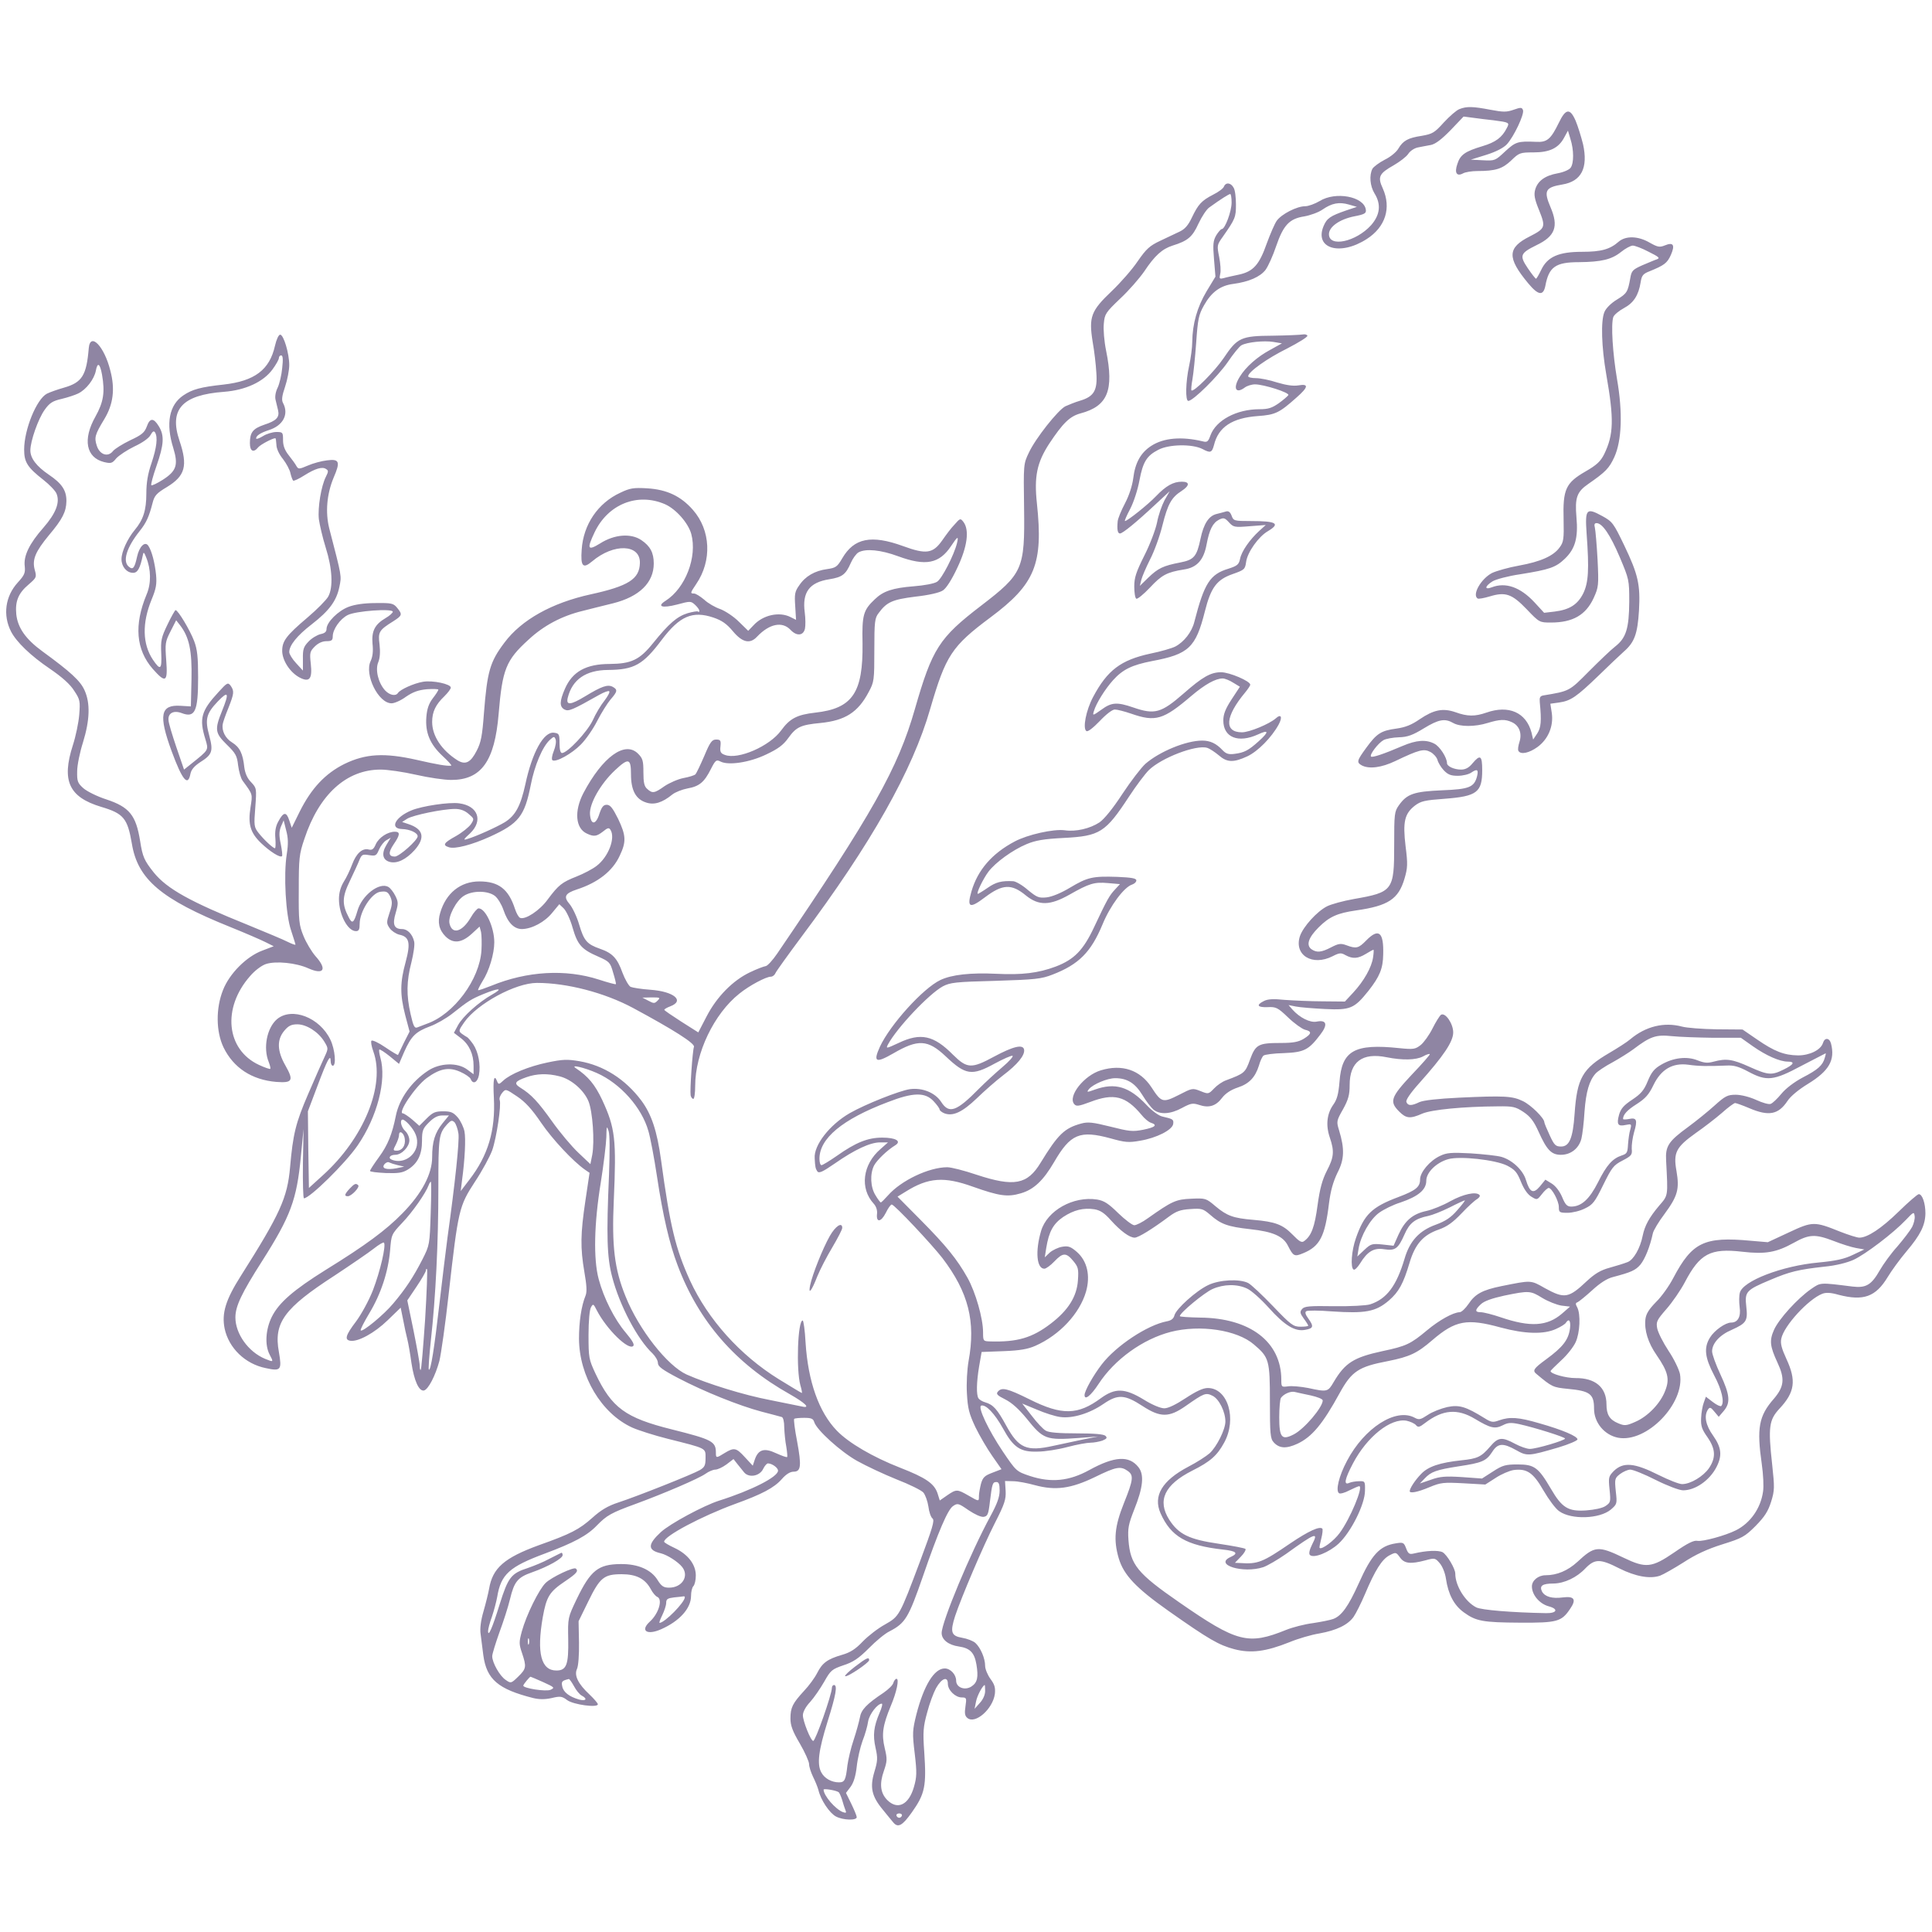 <?xml version="1.0" encoding="UTF-8" standalone="no"?>
<!DOCTYPE svg PUBLIC "-//W3C//DTD SVG 1.1//EN" "http://www.w3.org/Graphics/SVG/1.1/DTD/svg11.dtd">
<svg width="100%" height="100%" viewBox="0 0 1000 1000" version="1.1" xmlns="http://www.w3.org/2000/svg" xmlns:xlink="http://www.w3.org/1999/xlink" xml:space="preserve" xmlns:serif="http://www.serif.com/" style="fill-rule:evenodd;clip-rule:evenodd;stroke-linejoin:round;stroke-miterlimit:2;">
    <g transform="matrix(0.1,0,0,-0.1,0,1000)">
        <g transform="matrix(1.072,0,0,1.072,-368.133,-361.753)">
            <path d="M7390,9139C7376,9134 7343,9105 7315,9075C7270,9025 7260,9019 7208,9010C7142,9000 7118,8987 7095,8948C7086,8932 7057,8908 7030,8895C7003,8881 6976,8861 6970,8851C6954,8820 6958,8768 6980,8732C7013,8679 7007,8628 6963,8578C6890,8498 6760,8470 6760,8535C6760,8571 6812,8607 6881,8621C6933,8631 6941,8636 6938,8654C6929,8717 6792,8743 6715,8695C6693,8682 6661,8670 6645,8670C6605,8670 6531,8632 6508,8600C6498,8586 6477,8537 6460,8491C6424,8388 6395,8355 6326,8340C6298,8334 6265,8327 6252,8323C6231,8318 6230,8320 6235,8343C6239,8357 6236,8394 6230,8425C6219,8480 6219,8483 6247,8522C6308,8609 6311,8617 6311,8678C6311,8711 6307,8748 6300,8759C6287,8784 6262,8787 6253,8765C6250,8756 6227,8739 6201,8726C6145,8697 6129,8680 6098,8615C6081,8579 6065,8560 6040,8548C6021,8539 5978,8519 5945,8503C5894,8479 5878,8464 5837,8405C5811,8366 5754,8301 5711,8260C5611,8165 5600,8136 5619,8016C5627,7972 5635,7904 5637,7865C5643,7780 5625,7751 5558,7731C5534,7724 5503,7711 5487,7704C5451,7685 5343,7549 5311,7480C5285,7426 5285,7423 5288,7213C5292,6917 5282,6896 5080,6741C4878,6586 4845,6535 4761,6243C4679,5956 4556,5737 4097,5063C4074,5029 4048,5001 4040,5001C4032,5000 3997,4987 3964,4971C3882,4932 3804,4853 3755,4758L3715,4681L3633,4733C3588,4762 3551,4787 3551,4790C3550,4793 3564,4801 3580,4807C3651,4834 3597,4879 3483,4887C3440,4890 3397,4897 3388,4901C3379,4906 3361,4937 3349,4969C3324,5039 3301,5064 3240,5085C3177,5107 3163,5124 3140,5201C3129,5239 3108,5283 3094,5300C3063,5336 3071,5352 3128,5371C3230,5404 3302,5460 3336,5535C3368,5602 3366,5632 3328,5712C3302,5764 3290,5780 3273,5780C3257,5780 3249,5770 3238,5738C3221,5682 3196,5680 3192,5735C3189,5786 3243,5881 3312,5946C3378,6008 3390,6005 3390,5928C3390,5850 3413,5807 3463,5791C3502,5778 3541,5790 3590,5830C3604,5841 3637,5854 3663,5859C3720,5869 3744,5889 3776,5953C3798,5996 3802,5999 3822,5989C3860,5969 3962,5984 4043,6023C4100,6050 4125,6068 4150,6103C4188,6156 4210,6166 4305,6175C4424,6187 4486,6226 4538,6325C4564,6373 4565,6382 4565,6527C4565,6664 4567,6682 4586,6706C4625,6759 4652,6771 4763,6785C4827,6792 4880,6804 4896,6815C4912,6825 4939,6867 4966,6925C5014,7026 5025,7107 4995,7146C4981,7164 4979,7164 4953,7134C4937,7118 4911,7083 4893,7057C4848,6993 4816,6988 4704,7029C4550,7085 4467,7068 4410,6970C4386,6929 4379,6924 4337,6918C4277,6910 4231,6883 4202,6839C4181,6810 4179,6796 4183,6739L4187,6673L4161,6686C4107,6714 4027,6697 3981,6646L3956,6620L3911,6664C3886,6689 3845,6716 3821,6725C3797,6733 3762,6753 3744,6770C3725,6786 3703,6800 3695,6800C3675,6800 3676,6803 3705,6846C3782,6959 3775,7106 3689,7204C3630,7271 3563,7302 3469,7308C3402,7312 3385,7309 3339,7287C3230,7237 3160,7133 3152,7012C3146,6931 3158,6918 3202,6955C3307,7044 3436,7039 3433,6947C3431,6870 3378,6836 3195,6796C3008,6755 2861,6673 2779,6563C2709,6470 2696,6425 2680,6222C2672,6114 2666,6081 2645,6041C2616,5984 2591,5971 2552,5995C2475,6044 2430,6113 2430,6180C2430,6229 2447,6264 2489,6304C2506,6321 2520,6339 2520,6346C2520,6363 2433,6382 2386,6374C2343,6367 2276,6337 2265,6320C2254,6303 2225,6309 2203,6332C2170,6368 2154,6432 2170,6469C2178,6489 2180,6518 2176,6554C2168,6614 2173,6623 2242,6666C2286,6694 2287,6699 2261,6731C2243,6753 2234,6755 2157,6754C2102,6754 2056,6747 2027,6736C1976,6717 1920,6661 1920,6629C1920,6615 1911,6608 1891,6604C1875,6600 1849,6585 1833,6568C1809,6543 1805,6531 1806,6483L1806,6428L1773,6464C1755,6483 1740,6508 1740,6517C1740,6550 1778,6597 1848,6651C1933,6717 1968,6764 1982,6832C1993,6887 1995,6876 1933,7115C1914,7192 1921,7279 1954,7359C1988,7437 1982,7451 1922,7443C1896,7440 1855,7429 1830,7418C1788,7400 1784,7400 1775,7415C1770,7425 1753,7448 1738,7467C1718,7492 1710,7514 1710,7541C1710,7578 1709,7580 1678,7580C1660,7580 1630,7571 1613,7560C1595,7549 1580,7544 1580,7549C1580,7562 1601,7576 1641,7589C1711,7611 1739,7666 1710,7720C1702,7734 1705,7755 1720,7799C1731,7832 1740,7879 1740,7903C1740,7959 1713,8050 1696,8050C1689,8050 1678,8027 1671,7996C1645,7880 1573,7826 1423,7809C1312,7797 1272,7786 1229,7757C1160,7711 1143,7621 1180,7503C1205,7421 1196,7392 1129,7349C1102,7332 1077,7320 1074,7323C1071,7326 1082,7368 1099,7416C1135,7519 1138,7563 1110,7608C1085,7649 1067,7649 1052,7606C1041,7577 1028,7566 972,7540C935,7522 898,7499 889,7488C865,7457 825,7470 811,7513C798,7553 801,7566 847,7642C890,7713 900,7787 876,7877C847,7994 779,8064 772,7985C761,7853 740,7819 652,7794C620,7785 584,7772 570,7765C520,7739 460,7592 460,7495C460,7434 476,7409 554,7348C582,7326 610,7297 616,7283C634,7241 614,7188 553,7118C485,7041 456,6981 463,6931C466,6900 462,6889 429,6853C369,6787 356,6696 397,6616C423,6566 491,6500 584,6437C644,6396 683,6361 702,6330C730,6288 731,6280 726,6215C723,6177 709,6110 695,6067C640,5896 676,5817 832,5770C940,5738 959,5715 980,5593C1008,5420 1122,5324 1455,5190C1527,5161 1603,5128 1625,5117L1665,5097L1610,5076C1534,5048 1451,4965 1420,4885C1385,4797 1386,4685 1423,4608C1471,4510 1559,4452 1677,4442C1756,4436 1763,4448 1721,4522C1681,4592 1680,4646 1716,4689C1736,4713 1750,4720 1779,4720C1823,4720 1880,4684 1909,4637C1929,4604 1929,4603 1911,4564C1901,4543 1865,4462 1832,4385C1771,4244 1758,4190 1744,4030C1731,3882 1696,3805 1506,3505C1433,3390 1413,3325 1428,3251C1448,3157 1527,3080 1627,3060C1700,3044 1705,3051 1690,3138C1664,3279 1715,3349 1959,3507C2039,3560 2124,3618 2148,3637C2172,3656 2194,3669 2197,3666C2209,3655 2179,3527 2144,3436C2124,3385 2088,3320 2063,3286C2012,3219 2005,3196 2036,3192C2073,3187 2151,3229 2215,3291L2278,3352L2290,3293C2296,3261 2305,3219 2310,3200C2315,3181 2324,3129 2330,3085C2343,2999 2366,2948 2390,2952C2411,2956 2446,3024 2465,3095C2473,3128 2494,3274 2510,3420C2556,3827 2560,3842 2636,3959C2672,4013 2709,4082 2720,4112C2741,4172 2765,4332 2756,4355C2753,4363 2759,4378 2768,4389C2785,4409 2785,4409 2840,4372C2880,4345 2912,4310 2956,4245C3012,4163 3111,4058 3168,4018L3190,4003L3170,3869C3146,3708 3145,3641 3165,3524C3176,3461 3178,3429 3171,3411C3150,3360 3139,3283 3139,3202C3140,3021 3247,2841 3396,2773C3425,2760 3503,2735 3567,2719C3758,2671 3750,2675 3750,2626C3750,2591 3746,2582 3723,2568C3689,2548 3420,2441 3328,2411C3279,2395 3245,2375 3203,2337C3140,2281 3100,2260 2945,2205C2778,2144 2722,2095 2705,1995C2701,1973 2689,1924 2678,1886C2665,1842 2660,1802 2664,1776C2667,1753 2673,1707 2677,1674C2693,1557 2748,1510 2918,1467C2948,1460 2974,1460 3007,1467C3048,1477 3057,1476 3082,1457C3112,1435 3230,1419 3230,1437C3230,1442 3212,1463 3190,1484C3135,1535 3115,1576 3129,1607C3136,1621 3140,1676 3139,1735L3137,1838L3184,1934C3240,2049 3260,2065 3345,2065C3416,2065 3458,2043 3485,1994C3494,1976 3509,1959 3516,1956C3545,1945 3524,1875 3481,1836C3433,1792 3467,1769 3535,1799C3624,1838 3680,1900 3680,1960C3680,1980 3685,2001 3691,2007C3698,2014 3703,2037 3703,2059C3703,2113 3664,2162 3600,2192C3572,2205 3550,2218 3550,2222C3550,2249 3731,2345 3892,2404C4022,2451 4081,2482 4118,2524C4138,2547 4158,2560 4175,2560C4211,2560 4214,2588 4192,2707C4181,2763 4175,2812 4178,2815C4181,2818 4203,2820 4226,2820C4261,2820 4270,2816 4275,2799C4287,2761 4403,2656 4482,2612C4525,2588 4610,2548 4672,2523C4734,2499 4793,2470 4802,2459C4811,2448 4822,2418 4826,2392C4829,2366 4838,2340 4846,2334C4857,2325 4846,2289 4786,2128C4686,1862 4686,1862 4616,1822C4583,1804 4535,1767 4509,1740C4475,1704 4449,1687 4410,1676C4338,1655 4314,1637 4289,1588C4278,1566 4249,1526 4225,1501C4170,1441 4160,1421 4160,1368C4160,1335 4170,1307 4205,1248C4230,1205 4250,1160 4250,1148C4250,1135 4259,1108 4269,1087C4279,1067 4291,1038 4295,1023C4306,975 4349,911 4380,895C4414,877 4480,875 4480,892C4480,898 4468,927 4454,956L4428,1009L4450,1038C4465,1058 4475,1091 4480,1136C4484,1174 4497,1230 4508,1260C4520,1290 4532,1332 4535,1354C4541,1389 4580,1440 4601,1440C4606,1440 4601,1420 4590,1395C4562,1329 4557,1288 4571,1226C4582,1177 4581,1163 4565,1110C4543,1036 4552,993 4606,928C4625,904 4648,877 4656,867C4679,839 4700,850 4746,915C4810,1005 4817,1043 4806,1206C4799,1304 4801,1328 4820,1397C4831,1440 4851,1493 4863,1515C4890,1563 4920,1574 4920,1536C4920,1505 4956,1470 4987,1470C5010,1470 5011,1467 5005,1427C5000,1394 5002,1381 5014,1371C5052,1339 5137,1414 5147,1487C5150,1517 5146,1532 5126,1559C5112,1578 5100,1607 5100,1622C5100,1659 5078,1710 5053,1733C5042,1743 5013,1754 4989,1758C4936,1767 4930,1785 4955,1863C4985,1953 5090,2200 5147,2312C5194,2404 5201,2426 5199,2467L5196,2515L5235,2514C5257,2514 5304,2505 5340,2495C5440,2468 5514,2478 5630,2534C5732,2584 5754,2588 5788,2564C5818,2543 5816,2522 5770,2408C5725,2295 5719,2231 5745,2142C5769,2061 5829,1998 5985,1888C6181,1750 6228,1723 6303,1703C6383,1682 6455,1691 6570,1737C6611,1754 6676,1773 6714,1779C6797,1794 6851,1820 6879,1859C6890,1875 6915,1924 6934,1969C6983,2085 7016,2137 7052,2156C7083,2172 7084,2172 7103,2146C7124,2116 7154,2113 7226,2132C7270,2144 7273,2144 7295,2118C7308,2103 7321,2071 7325,2043C7336,1968 7364,1915 7411,1881C7470,1838 7503,1832 7683,1831C7862,1830 7883,1836 7924,1897C7956,1943 7945,1960 7890,1953C7838,1946 7803,1956 7789,1981C7775,2009 7790,2020 7845,2020C7897,2021 7957,2049 7999,2094C8044,2140 8070,2140 8162,2093C8240,2054 8310,2041 8359,2058C8375,2064 8426,2093 8472,2122C8530,2160 8586,2186 8659,2209C8755,2239 8768,2246 8820,2298C8864,2343 8880,2368 8895,2415C8912,2470 8912,2483 8900,2595C8880,2775 8885,2810 8935,2864C9010,2944 9017,3000 8969,3104C8946,3154 8939,3179 8944,3202C8956,3264 9075,3393 9142,3419C9160,3426 9183,3425 9221,3414C9341,3383 9400,3404 9458,3500C9476,3530 9516,3585 9548,3623C9616,3703 9639,3750 9640,3807C9640,3856 9625,3900 9608,3900C9602,3900 9558,3862 9511,3816C9427,3734 9360,3690 9321,3690C9310,3690 9269,3703 9228,3719C9104,3769 9095,3769 8980,3715L8879,3668L8797,3675C8572,3696 8514,3668 8423,3496C8403,3457 8365,3404 8339,3379C8305,3344 8291,3322 8288,3296C8282,3243 8301,3182 8342,3123C8397,3043 8406,3008 8384,2952C8361,2890 8300,2827 8240,2801C8195,2781 8187,2781 8156,2794C8115,2811 8100,2836 8100,2885C8100,2967 8046,3013 7950,3012C7905,3012 7830,3032 7830,3046C7830,3048 7853,3071 7881,3097C7910,3123 7941,3163 7951,3185C7972,3230 7976,3320 7959,3353C7950,3369 7950,3375 7960,3378C7967,3381 7999,3407 8031,3436C8069,3471 8103,3493 8132,3500C8219,3523 8240,3532 8264,3560C8286,3587 8310,3646 8324,3711C8327,3725 8352,3767 8380,3804C8444,3891 8453,3924 8438,4012C8422,4101 8436,4127 8531,4195C8570,4222 8627,4266 8657,4292C8687,4319 8716,4340 8721,4340C8726,4340 8757,4329 8790,4315C8884,4275 8930,4284 8974,4350C8989,4373 9028,4405 9072,4432C9175,4495 9205,4547 9184,4628C9176,4656 9153,4657 9145,4629C9134,4596 9081,4570 9025,4570C8958,4571 8911,4589 8827,4647L8757,4695L8631,4696C8562,4697 8487,4703 8465,4709C8379,4732 8290,4711 8215,4648C8199,4634 8153,4605 8114,4582C7984,4506 7958,4461 7946,4287C7938,4171 7921,4130 7881,4130C7855,4130 7848,4136 7826,4184C7812,4214 7800,4243 7800,4247C7800,4267 7736,4330 7697,4349C7646,4374 7607,4376 7390,4366C7286,4361 7214,4353 7196,4344C7159,4326 7141,4326 7134,4345C7130,4354 7153,4388 7197,4437C7313,4567 7360,4636 7360,4681C7360,4723 7322,4779 7301,4766C7295,4762 7276,4732 7260,4700C7244,4668 7218,4632 7203,4620C7177,4600 7169,4598 7100,4605C6883,4628 6822,4593 6811,4443C6806,4383 6799,4357 6781,4332C6750,4288 6744,4233 6764,4174C6787,4107 6784,4078 6750,4013C6728,3970 6716,3927 6705,3846C6691,3741 6675,3699 6641,3674C6629,3664 6618,3670 6584,3705C6537,3753 6501,3767 6395,3776C6299,3784 6268,3795 6213,3841C6166,3881 6164,3881 6095,3878C6021,3875 6002,3866 5886,3784C5860,3765 5830,3750 5820,3750C5811,3750 5776,3776 5743,3808C5695,3855 5675,3868 5641,3874C5526,3892 5399,3821 5370,3722C5341,3623 5349,3540 5386,3540C5394,3540 5416,3556 5434,3575C5475,3618 5491,3619 5525,3578C5549,3549 5552,3540 5548,3484C5543,3406 5501,3339 5417,3275C5327,3206 5255,3185 5123,3189C5091,3190 5090,3191 5090,3233C5090,3300 5054,3426 5015,3496C4965,3585 4913,3650 4787,3777L4677,3888L4716,3912C4826,3981 4902,3986 5041,3936C5168,3891 5208,3885 5272,3904C5335,3922 5381,3966 5433,4055C5512,4191 5557,4210 5707,4169C5775,4150 5793,4148 5848,4158C5927,4171 6004,4210 6008,4239C6011,4261 6007,4263 5955,4275C5938,4279 5906,4302 5880,4330C5796,4419 5728,4440 5630,4405C5591,4391 5589,4391 5601,4407C5621,4431 5690,4460 5728,4460C5786,4460 5824,4436 5859,4379C5877,4349 5902,4317 5913,4308C5944,4283 5995,4286 6050,4316C6093,4339 6102,4341 6133,4331C6180,4315 6214,4325 6244,4365C6261,4387 6287,4404 6320,4415C6375,4433 6404,4464 6422,4521C6428,4543 6438,4564 6444,4569C6450,4574 6494,4580 6542,4581C6640,4585 6662,4596 6718,4670C6756,4719 6749,4743 6700,4733C6669,4727 6619,4752 6584,4791L6565,4813L6600,4806C6619,4802 6682,4797 6740,4794C6864,4788 6882,4796 6951,4882C7005,4951 7021,4989 7022,5058C7025,5166 7000,5186 6940,5125C6903,5087 6892,5084 6844,5102C6817,5112 6806,5110 6771,5092C6723,5067 6701,5065 6675,5083C6649,5103 6661,5139 6710,5188C6762,5240 6801,5257 6891,5270C7047,5292 7096,5325 7125,5424C7140,5475 7141,5494 7130,5580C7116,5698 7125,5737 7175,5776C7204,5798 7223,5802 7318,5809C7475,5821 7500,5840 7500,5947C7500,6018 7491,6025 7453,5980C7436,5959 7419,5950 7398,5950C7364,5950 7330,5966 7330,5981C7330,6008 7295,6062 7269,6075C7229,6096 7183,6093 7115,6064C7024,6025 6970,6007 6963,6013C6955,6022 6998,6078 7023,6092C7035,6099 7069,6105 7098,6106C7139,6107 7164,6116 7218,6149C7290,6193 7320,6198 7360,6175C7393,6156 7465,6156 7526,6175C7585,6193 7611,6194 7643,6179C7679,6163 7693,6125 7680,6084C7674,6065 7671,6046 7675,6040C7686,6021 7727,6030 7767,6059C7819,6097 7845,6160 7836,6223L7829,6268L7872,6274C7928,6282 7956,6302 8060,6402C8107,6448 8162,6500 8183,6519C8235,6564 8250,6604 8257,6718C8264,6843 8253,6892 8186,7032C8134,7140 8129,7147 8080,7174C8003,7216 7996,7209 8004,7091C8017,6915 8013,6853 7988,6801C7961,6747 7922,6722 7850,6713L7799,6707L7752,6758C7684,6831 7613,6856 7546,6830C7509,6816 7513,6836 7550,6859C7567,6869 7627,6885 7683,6893C7826,6916 7855,6926 7899,6968C7949,7016 7964,7069 7955,7169C7947,7263 7957,7291 8012,7329C8097,7388 8113,7405 8138,7459C8174,7538 8179,7674 8151,7835C8130,7959 8121,8100 8133,8135C8137,8146 8160,8165 8184,8178C8231,8203 8255,8240 8265,8303C8270,8336 8277,8344 8308,8356C8379,8385 8393,8395 8411,8435C8432,8483 8423,8498 8382,8481C8357,8471 8348,8472 8309,8494C8253,8527 8193,8528 8159,8499C8117,8462 8075,8450 7982,8450C7869,8450 7815,8426 7785,8363C7774,8340 7763,8321 7760,8320C7757,8320 7739,8343 7720,8371C7679,8432 7683,8443 7762,8482C7852,8525 7870,8572 7830,8665C7796,8745 7804,8761 7887,8775C7979,8790 8012,8855 7987,8969C7978,9005 7962,9057 7951,9083C7924,9145 7903,9142 7870,9073C7831,8993 7813,8978 7760,8981C7671,8985 7661,8981 7610,8934C7563,8890 7561,8889 7503,8892L7445,8895L7519,8918C7567,8933 7603,8952 7619,8969C7653,9006 7704,9114 7697,9134C7692,9148 7686,9148 7652,9136C7618,9124 7602,9124 7539,9136C7455,9152 7425,9153 7390,9139ZM7555,9085C7631,9075 7633,9074 7619,9048C7596,9002 7565,8979 7501,8960C7418,8935 7394,8919 7380,8874C7365,8831 7377,8812 7408,8829C7419,8835 7450,8840 7477,8840C7565,8840 7598,8851 7640,8891C7678,8928 7683,8930 7748,8930C7826,8930 7869,8951 7896,9002L7914,9035L7926,8995C7943,8942 7943,8878 7927,8856C7920,8846 7892,8834 7864,8829C7803,8818 7768,8792 7756,8751C7749,8726 7752,8706 7775,8650C7807,8570 7805,8563 7731,8525C7621,8470 7619,8422 7722,8298C7771,8239 7795,8236 7805,8286C7822,8377 7854,8400 7967,8400C8076,8401 8125,8413 8170,8449C8191,8466 8217,8480 8227,8480C8237,8480 8272,8467 8304,8450C8352,8426 8360,8420 8344,8414C8334,8411 8302,8397 8273,8385C8226,8364 8221,8358 8215,8323C8203,8256 8199,8249 8150,8219C8122,8202 8097,8177 8090,8159C8072,8116 8076,7990 8099,7858C8137,7641 8135,7568 8089,7473C8072,7439 8054,7421 7998,7389C7903,7334 7889,7303 7893,7157C7895,7064 7893,7048 7874,7023C7845,6982 7783,6954 7678,6935C7627,6926 7568,6909 7547,6899C7494,6871 7450,6794 7478,6776C7483,6773 7509,6778 7536,6786C7612,6809 7643,6799 7715,6724C7776,6660 7777,6660 7832,6660C7937,6660 8000,6696 8038,6778C8062,6831 8063,6839 8057,6964C8053,7036 8047,7105 8044,7118C8040,7133 8042,7140 8052,7140C8080,7140 8118,7084 8164,6976C8209,6869 8210,6866 8210,6761C8209,6632 8195,6586 8143,6545C8122,6529 8065,6474 8015,6424C7920,6328 7922,6329 7795,6308C7779,6305 7776,6298 7778,6275C7787,6184 7784,6153 7766,6125L7746,6095L7738,6129C7712,6226 7628,6263 7520,6225C7465,6206 7429,6206 7371,6227C7310,6248 7266,6239 7198,6193C7159,6166 7129,6154 7086,6148C7012,6138 6991,6125 6940,6055C6895,5993 6892,5985 6919,5970C6954,5952 7013,5959 7080,5991C7195,6046 7218,6052 7250,6035C7265,6027 7280,6010 7284,5997C7287,5984 7301,5961 7314,5947C7334,5926 7348,5920 7382,5920C7406,5920 7436,5927 7448,5936C7476,5955 7483,5950 7475,5917C7461,5865 7438,5855 7306,5850C7171,5844 7137,5833 7098,5778C7076,5747 7075,5737 7075,5585C7075,5366 7069,5358 6880,5325C6829,5316 6771,5300 6751,5290C6702,5265 6636,5192 6620,5146C6590,5054 6680,4999 6778,5049C6811,5066 6819,5066 6840,5054C6875,5035 6900,5037 6938,5060C6956,5071 6972,5080 6975,5080C6977,5080 6976,5063 6973,5043C6966,4995 6929,4929 6877,4873L6837,4830L6731,4831C6673,4831 6590,4835 6547,4838C6491,4844 6463,4842 6445,4832C6407,4813 6415,4801 6464,4803C6504,4805 6513,4801 6563,4753C6593,4724 6630,4698 6644,4694C6679,4686 6677,4674 6638,4650C6613,4635 6587,4630 6528,4630C6419,4630 6406,4623 6379,4550C6356,4486 6352,4483 6264,4450C6246,4444 6220,4426 6205,4410C6179,4383 6178,4382 6139,4398C6101,4413 6099,4412 6035,4379C5958,4340 5951,4342 5903,4416C5848,4500 5761,4529 5659,4498C5578,4474 5498,4373 5530,4335C5540,4323 5551,4324 5607,4345C5722,4389 5779,4374 5855,4283C5869,4265 5890,4248 5900,4245C5934,4234 5922,4223 5863,4211C5812,4201 5796,4203 5705,4226C5620,4247 5597,4250 5564,4241C5483,4219 5452,4189 5368,4052C5304,3946 5240,3934 5058,3994C4999,4014 4936,4030 4917,4030C4829,4030 4694,3966 4631,3894C4614,3875 4599,3860 4596,3860C4594,3860 4582,3875 4571,3894C4546,3933 4543,3998 4564,4039C4579,4066 4628,4113 4666,4136C4698,4156 4668,4173 4603,4173C4534,4173 4476,4150 4384,4085C4348,4060 4315,4040 4310,4040C4304,4040 4300,4054 4300,4071C4300,4169 4410,4261 4629,4344C4752,4392 4810,4393 4851,4349C4867,4332 4880,4314 4880,4309C4880,4304 4891,4295 4904,4290C4945,4275 4990,4296 5060,4363C5096,4398 5153,4448 5187,4474C5256,4526 5293,4571 5288,4598C5283,4625 5236,4614 5143,4564C5034,4505 5013,4506 4945,4573C4852,4667 4789,4681 4682,4630C4622,4602 4620,4602 4631,4623C4674,4703 4828,4866 4895,4903C4931,4922 4956,4925 5150,4930C5342,4936 5371,4939 5425,4960C5552,5009 5611,5068 5667,5203C5704,5293 5771,5383 5810,5395C5821,5399 5830,5407 5830,5415C5830,5425 5807,5429 5738,5432C5618,5436 5594,5430 5510,5380C5467,5354 5423,5336 5397,5333C5359,5329 5350,5333 5306,5369C5280,5392 5248,5410 5236,5411C5180,5414 5152,5407 5112,5379C5089,5363 5067,5350 5065,5350C5055,5350 5091,5424 5116,5457C5150,5502 5233,5562 5300,5590C5343,5608 5382,5615 5480,5620C5654,5629 5681,5646 5795,5820C5829,5872 5872,5929 5890,5947C5951,6007 6119,6071 6172,6055C6185,6051 6210,6034 6228,6019C6268,5984 6299,5983 6366,6014C6417,6038 6483,6105 6517,6167C6537,6204 6529,6221 6503,6197C6472,6170 6376,6130 6340,6130C6252,6130 6259,6207 6356,6323C6369,6339 6380,6355 6380,6360C6380,6377 6280,6420 6239,6420C6189,6420 6149,6397 6059,6318C5950,6223 5919,6214 5815,6250C5736,6277 5710,6275 5661,6239C5620,6210 5618,6209 5625,6232C5636,6270 5680,6340 5718,6382C5765,6434 5809,6455 5906,6474C6083,6507 6117,6539 6161,6714C6190,6829 6218,6867 6295,6894C6352,6914 6355,6917 6360,6952C6366,6999 6420,7075 6465,7101C6527,7138 6507,7150 6384,7150C6302,7150 6299,7151 6290,7176C6283,7194 6275,7200 6262,7196C6253,7193 6233,7188 6217,7184C6180,7175 6155,7137 6140,7065C6122,6979 6109,6963 6042,6950C5959,6934 5935,6922 5888,6877L5847,6837L5854,6866C5858,6882 5877,6926 5896,6964C5916,7002 5943,7076 5956,7129C5982,7233 6000,7264 6048,7295C6088,7321 6089,7340 6050,7340C6008,7340 5973,7320 5925,7270C5887,7230 5787,7150 5775,7150C5772,7150 5783,7176 5800,7208C5817,7240 5837,7302 5845,7346C5862,7436 5880,7465 5936,7494C5987,7521 6099,7523 6149,7498C6188,7477 6195,7480 6205,7517C6226,7604 6293,7648 6417,7657C6501,7663 6520,7672 6603,7746C6661,7797 6664,7814 6612,7805C6587,7801 6554,7806 6510,7819C6474,7831 6428,7840 6408,7840C6387,7840 6370,7844 6370,7849C6370,7870 6461,7935 6558,7983C6614,8012 6658,8039 6656,8045C6654,8050 6644,8053 6634,8051C6624,8049 6559,8046 6490,8045C6335,8044 6318,8036 6251,7936C6208,7873 6106,7770 6096,7781C6094,7783 6096,7808 6101,7835C6106,7863 6114,7942 6119,8012C6127,8126 6131,8146 6157,8192C6193,8256 6236,8287 6298,8295C6373,8305 6428,8329 6454,8363C6467,8381 6490,8432 6505,8477C6540,8579 6569,8610 6641,8621C6669,8626 6709,8640 6729,8654C6774,8685 6809,8692 6857,8678L6895,8667L6844,8650C6766,8623 6750,8612 6734,8574C6689,8466 6813,8428 6943,8512C7033,8570 7062,8662 7020,8756C6994,8812 7002,8828 7073,8868C7102,8885 7134,8909 7143,8923C7152,8937 7173,8951 7190,8954C7206,8957 7235,8963 7253,8966C7275,8971 7304,8993 7347,9037L7410,9103L7457,9097C7484,9093 7528,9088 7555,9085ZM6290,8688C6290,8645 6258,8560 6243,8560C6238,8560 6226,8546 6216,8530C6201,8504 6199,8486 6205,8415L6212,8330L6169,8259C6124,8183 6101,8103 6100,8015C6100,7988 6093,7936 6085,7900C6068,7822 6066,7730 6081,7730C6104,7730 6224,7849 6271,7917C6298,7957 6328,7994 6338,7999C6366,8014 6446,8022 6491,8015L6533,8008L6477,7977C6415,7944 6358,7894 6329,7846C6295,7791 6310,7762 6354,7795C6365,7803 6387,7810 6403,7810C6445,7810 6571,7770 6564,7758C6561,7753 6540,7735 6518,7719C6485,7696 6467,7690 6425,7690C6314,7690 6215,7637 6188,7564C6177,7533 6172,7529 6150,7535C6049,7559 5962,7552 5902,7513C5851,7480 5824,7431 5815,7356C5810,7319 5795,7273 5775,7235C5757,7201 5741,7162 5740,7149C5736,7108 5740,7090 5751,7090C5764,7090 5830,7144 5922,7230L5991,7294L5966,7250C5953,7225 5936,7177 5930,7143C5923,7109 5896,7037 5869,6984C5829,6904 5820,6877 5820,6834C5820,6805 5824,6778 5830,6775C5835,6772 5865,6796 5896,6829C5952,6889 5977,6903 6059,6916C6122,6925 6155,6961 6169,7036C6183,7110 6199,7141 6230,7157C6251,7167 6257,7166 6277,7144C6299,7120 6304,7119 6377,7125L6455,7131L6424,7103C6378,7061 6338,7004 6331,6968C6325,6940 6318,6934 6275,6920C6185,6893 6158,6849 6110,6663C6098,6614 6060,6566 6018,6544C6002,6536 5948,6520 5898,6510C5755,6479 5690,6430 5621,6300C5587,6236 5570,6148 5589,6136C5596,6131 5622,6152 5653,6184C5684,6217 5714,6240 5726,6240C5738,6240 5773,6231 5805,6220C5923,6179 5960,6190 6096,6306C6162,6362 6213,6390 6247,6390C6257,6390 6280,6381 6297,6370L6330,6350L6290,6289C6260,6243 6250,6217 6250,6187C6250,6105 6322,6076 6418,6120C6470,6144 6472,6133 6421,6087C6371,6042 6351,6032 6305,6026C6276,6022 6263,6026 6246,6044C6216,6076 6187,6090 6148,6090C6070,6090 5942,6037 5874,5978C5854,5960 5804,5895 5763,5833C5716,5761 5675,5711 5652,5695C5606,5665 5538,5649 5484,5657C5430,5664 5305,5636 5243,5603C5133,5545 5064,5465 5034,5362C5011,5283 5025,5277 5100,5334C5185,5398 5228,5399 5297,5342C5359,5292 5413,5293 5507,5346C5602,5400 5627,5408 5693,5402L5751,5397L5727,5371C5700,5342 5690,5325 5626,5189C5574,5078 5530,5033 5441,4999C5356,4967 5276,4958 5155,4964C5030,4970 4939,4960 4884,4934C4800,4894 4642,4719 4592,4612C4558,4537 4572,4531 4657,4580C4776,4649 4823,4647 4909,4566C5006,4474 5036,4470 5147,4531C5188,4553 5226,4570 5232,4568C5238,4566 5217,4542 5184,4514C5152,4487 5101,4440 5071,4410C4962,4299 4926,4286 4888,4345C4859,4390 4797,4415 4737,4407C4687,4400 4521,4334 4446,4291C4349,4235 4272,4136 4277,4073C4279,4032 4281,4024 4289,4011C4297,3999 4313,4006 4374,4048C4470,4115 4545,4150 4593,4150L4631,4150L4595,4118C4508,4043 4494,3928 4562,3854C4574,3841 4580,3822 4578,3805C4573,3762 4597,3764 4620,3809C4631,3832 4644,3850 4649,3850C4662,3850 4843,3657 4894,3591C5020,3425 5055,3285 5020,3094C5013,3054 5009,2986 5012,2938C5016,2866 5022,2841 5053,2775C5074,2732 5111,2669 5135,2635L5179,2572L5135,2555C5098,2541 5089,2533 5080,2502C5075,2482 5070,2455 5070,2443C5070,2415 5071,2415 5019,2445C4965,2476 4961,2476 4917,2446L4881,2421L4870,2456C4854,2503 4813,2531 4690,2579C4557,2631 4441,2699 4384,2758C4297,2848 4245,2996 4233,3183C4230,3242 4223,3290 4219,3290C4195,3290 4187,3052 4208,2977C4214,2957 4217,2940 4215,2940C4213,2940 4163,2970 4103,3007C3916,3123 3762,3295 3675,3483C3605,3637 3579,3743 3535,4066C3516,4205 3489,4286 3440,4352C3362,4456 3257,4522 3141,4542C3082,4552 3060,4551 2988,4536C2896,4517 2807,4480 2773,4448C2753,4429 2750,4429 2744,4444C2729,4483 2723,4454 2728,4365C2736,4207 2700,4087 2610,3970L2568,3915L2574,3965C2588,4067 2593,4168 2586,4203C2582,4223 2568,4253 2554,4270C2532,4295 2521,4300 2483,4300C2445,4300 2433,4295 2403,4265L2368,4230L2334,4260C2315,4276 2294,4290 2289,4290C2261,4290 2348,4419 2403,4460C2467,4507 2511,4515 2565,4491C2590,4480 2613,4464 2616,4456C2627,4428 2649,4439 2656,4475C2665,4525 2653,4587 2628,4624C2616,4641 2603,4656 2599,4658C2596,4659 2584,4667 2574,4674C2557,4687 2557,4690 2585,4730C2647,4819 2832,4920 2936,4920C3081,4920 3262,4873 3400,4799C3595,4694 3701,4627 3694,4611C3687,4592 3674,4401 3678,4377C3680,4368 3686,4360 3691,4360C3696,4360 3700,4388 3700,4423C3700,4581 3791,4771 3913,4868C3961,4907 4042,4950 4065,4950C4074,4950 4084,4958 4088,4968C4092,4977 4148,5055 4212,5141C4549,5591 4750,5947 4835,6244C4910,6501 4938,6545 5126,6685C5342,6846 5381,6943 5350,7235C5336,7365 5350,7432 5409,7523C5476,7624 5509,7656 5561,7670C5692,7705 5723,7781 5684,7973C5675,8017 5670,8075 5673,8103C5677,8150 5682,8157 5752,8224C5794,8263 5845,8322 5868,8355C5919,8432 5955,8464 6005,8480C6079,8503 6101,8522 6130,8586C6146,8620 6169,8655 6182,8664C6240,8706 6276,8728 6283,8729C6287,8730 6290,8711 6290,8688ZM1706,7889C1703,7856 1693,7813 1684,7794C1674,7774 1670,7750 1674,7735C1677,7721 1683,7699 1686,7685C1694,7651 1678,7634 1619,7615C1564,7596 1550,7578 1550,7526C1550,7486 1568,7478 1591,7507C1603,7520 1659,7550 1673,7550C1675,7550 1677,7536 1678,7519C1678,7500 1691,7472 1710,7449C1726,7428 1743,7397 1746,7380C1750,7363 1756,7348 1759,7345C1763,7343 1787,7354 1812,7370C1866,7404 1900,7414 1918,7401C1930,7394 1929,7388 1917,7364C1894,7319 1877,7215 1883,7159C1887,7131 1901,7070 1916,7022C1948,6921 1953,6830 1928,6785C1919,6769 1875,6724 1829,6685C1724,6596 1705,6570 1706,6520C1708,6474 1745,6418 1791,6394C1838,6370 1852,6388 1844,6461C1838,6514 1840,6521 1863,6544C1880,6561 1900,6570 1920,6570C1944,6570 1950,6574 1950,6593C1950,6627 1985,6677 2022,6696C2060,6716 2240,6729 2240,6712C2240,6707 2225,6693 2206,6682C2153,6651 2137,6619 2142,6558C2146,6523 2143,6495 2133,6474C2102,6409 2170,6270 2234,6270C2248,6270 2280,6284 2304,6302C2338,6325 2363,6334 2405,6338C2435,6340 2460,6339 2460,6336C2460,6332 2448,6313 2433,6294C2414,6269 2405,6243 2402,6204C2396,6129 2419,6073 2480,6016C2507,5991 2526,5970 2522,5969C2503,5966 2455,5974 2355,5997C2199,6032 2109,6027 2006,5977C1914,5931 1847,5860 1791,5748L1752,5669L1740,5705C1726,5748 1712,5746 1687,5699C1674,5676 1670,5650 1673,5618C1675,5591 1674,5570 1671,5570C1661,5571 1617,5612 1592,5644C1570,5672 1569,5680 1576,5767C1583,5860 1582,5861 1556,5889C1537,5908 1527,5932 1523,5961C1516,6028 1501,6058 1464,6081C1431,6101 1413,6138 1419,6170C1420,6178 1432,6213 1446,6247C1474,6318 1475,6329 1457,6355C1444,6372 1440,6370 1399,6325C1315,6234 1304,6197 1335,6097C1351,6043 1353,6047 1267,5978L1232,5950L1195,6058C1175,6117 1157,6176 1157,6189C1154,6223 1182,6237 1220,6223C1285,6198 1300,6230 1300,6395C1300,6494 1296,6530 1281,6570C1261,6623 1203,6720 1191,6720C1188,6719 1170,6688 1152,6650C1122,6588 1119,6573 1122,6510C1125,6433 1118,6427 1082,6480C1031,6556 1029,6657 1075,6770C1097,6823 1101,6845 1097,6890C1091,6949 1076,7006 1060,7030C1044,7055 1016,7028 1005,6977C993,6922 985,6913 965,6930C934,6956 955,7023 1018,7102C1050,7142 1063,7171 1080,7237C1089,7273 1099,7284 1149,7314C1238,7368 1251,7417 1210,7538C1159,7689 1222,7759 1425,7774C1529,7782 1615,7822 1659,7882C1676,7905 1690,7930 1690,7937C1690,7944 1695,7950 1701,7950C1709,7950 1711,7932 1706,7889ZM836,7857C851,7771 843,7724 804,7654C742,7544 759,7457 845,7435C879,7427 885,7428 905,7453C918,7467 957,7493 992,7510C1031,7528 1062,7550 1070,7565C1080,7583 1086,7587 1092,7578C1106,7555 1100,7505 1075,7430C1057,7378 1050,7335 1050,7283C1050,7202 1035,7156 994,7107C959,7065 930,7002 930,6966C930,6930 955,6900 986,6900C1008,6900 1020,6922 1033,6985C1036,7002 1039,7001 1049,6975C1073,6917 1074,6848 1051,6795C990,6648 1000,6529 1081,6436C1144,6365 1154,6372 1146,6477C1140,6559 1141,6567 1167,6618L1194,6671L1212,6648C1257,6590 1271,6525 1268,6386L1265,6255L1215,6258C1118,6264 1108,6214 1172,6039C1224,5898 1251,5866 1263,5930C1267,5950 1282,5967 1309,5985C1368,6022 1374,6038 1354,6113C1332,6193 1339,6220 1395,6279C1447,6333 1451,6321 1415,6232C1379,6143 1382,6126 1438,6071C1481,6029 1488,6017 1493,5971C1497,5941 1506,5908 1515,5896C1565,5828 1563,5833 1553,5768C1540,5686 1552,5645 1604,5595C1647,5554 1696,5523 1705,5532C1708,5534 1705,5561 1699,5591C1690,5632 1691,5652 1700,5675L1713,5705L1725,5657C1735,5620 1736,5592 1728,5542C1712,5440 1723,5248 1749,5173C1760,5139 1770,5108 1770,5105C1770,5102 1753,5108 1733,5118C1712,5129 1625,5165 1540,5200C1262,5312 1150,5374 1086,5453C1040,5511 1032,5528 1020,5605C1000,5730 968,5769 857,5806C813,5820 763,5845 746,5860C718,5885 715,5894 716,5942C716,5971 729,6034 744,6081C777,6188 780,6270 752,6332C732,6378 685,6421 548,6521C467,6580 429,6635 422,6700C416,6763 432,6802 482,6844C520,6877 521,6879 511,6915C498,6964 514,7002 580,7082C645,7159 663,7195 664,7245C665,7297 643,7331 579,7374C520,7414 490,7453 490,7491C490,7536 528,7644 559,7687C583,7721 598,7730 642,7740C671,7747 707,7759 721,7766C760,7785 798,7835 806,7875C814,7919 826,7912 836,7857ZM3555,7231C3608,7207 3666,7141 3681,7088C3711,6977 3653,6826 3557,6765C3513,6737 3540,6728 3613,6747C3676,6764 3679,6764 3699,6746C3711,6735 3720,6722 3720,6717C3720,6711 3717,6709 3714,6713C3711,6716 3688,6712 3663,6705C3612,6689 3573,6655 3497,6561C3432,6480 3392,6461 3288,6460C3173,6460 3107,6423 3071,6340C3045,6280 3044,6254 3069,6240C3089,6230 3106,6237 3237,6311C3260,6324 3282,6332 3285,6328C3289,6324 3278,6304 3262,6283C3245,6262 3219,6219 3205,6187C3178,6131 3083,6030 3057,6030C3049,6030 3045,6048 3045,6077C3045,6121 3043,6125 3018,6128C2969,6134 2913,6034 2880,5879C2857,5774 2832,5728 2781,5696C2743,5673 2642,5627 2600,5615C2579,5608 2580,5612 2613,5642C2677,5703 2652,5775 2561,5787C2513,5794 2380,5774 2330,5753C2252,5721 2223,5665 2284,5663C2322,5662 2360,5645 2360,5628C2360,5609 2271,5530 2250,5530C2219,5530 2217,5549 2244,5589C2275,5634 2277,5650 2250,5650C2215,5650 2173,5622 2158,5590C2148,5566 2140,5560 2124,5564C2093,5572 2064,5546 2044,5493C2034,5466 2016,5428 2003,5408C1988,5383 1980,5355 1980,5325C1980,5250 2022,5170 2062,5170C2076,5170 2080,5178 2080,5205C2080,5265 2138,5355 2180,5360C2209,5364 2217,5360 2229,5334C2238,5312 2238,5298 2224,5258C2209,5213 2209,5207 2225,5184C2234,5171 2255,5157 2271,5153C2320,5143 2327,5114 2302,5021C2275,4923 2274,4865 2300,4764L2321,4685L2293,4630C2279,4600 2266,4574 2265,4572C2264,4571 2236,4587 2204,4609C2172,4631 2142,4645 2137,4641C2133,4637 2137,4614 2146,4589C2205,4426 2100,4169 1901,3990L1835,3930L1832,4115L1830,4300L1876,4422C1924,4550 1940,4580 1940,4542C1940,4530 1945,4520 1950,4520C1968,4520 1961,4599 1939,4645C1888,4753 1753,4805 1681,4745C1632,4703 1613,4606 1641,4538C1647,4522 1651,4507 1648,4505C1646,4503 1622,4511 1594,4524C1435,4598 1415,4799 1551,4953C1573,4979 1606,5004 1627,5011C1675,5027 1774,5017 1833,4990C1908,4957 1924,4986 1866,5050C1848,5071 1822,5114 1809,5146C1787,5200 1785,5219 1786,5370C1786,5521 1788,5542 1813,5615C1884,5830 2016,5950 2181,5950C2214,5950 2291,5939 2352,5925C2413,5911 2489,5900 2522,5900C2667,5900 2732,5990 2751,6219C2769,6434 2786,6478 2895,6577C2969,6646 3057,6692 3156,6716C3194,6726 3260,6742 3304,6753C3431,6785 3500,6853 3500,6945C3500,6997 3483,7029 3440,7058C3390,7092 3310,7086 3241,7042C3181,7005 3176,7015 3214,7095C3279,7232 3422,7289 3555,7231ZM4964,7043C4950,6986 4891,6871 4868,6857C4855,6848 4806,6839 4755,6835C4654,6827 4608,6812 4567,6772C4512,6720 4505,6697 4508,6560C4511,6321 4460,6245 4280,6225C4192,6215 4157,6197 4115,6139C4060,6063 3907,5996 3843,6021C3823,6028 3819,6036 3822,6062C3825,6091 3822,6095 3801,6095C3781,6095 3772,6083 3744,6016C3725,5972 3706,5932 3701,5927C3696,5922 3670,5914 3643,5909C3617,5904 3576,5886 3552,5870C3503,5835 3493,5834 3468,5857C3454,5869 3450,5888 3450,5937C3450,5992 3447,6004 3424,6027C3361,6090 3253,6012 3160,5836C3115,5749 3122,5666 3177,5641C3211,5625 3224,5627 3255,5651C3277,5669 3284,5671 3291,5659C3316,5620 3281,5528 3224,5485C3205,5470 3161,5447 3128,5434C3057,5406 3041,5394 2988,5323C2950,5270 2880,5224 2855,5234C2848,5236 2837,5256 2830,5277C2799,5373 2751,5410 2658,5410C2567,5410 2497,5354 2469,5259C2455,5213 2463,5176 2495,5144C2531,5109 2571,5112 2620,5156L2659,5192L2666,5166C2669,5151 2670,5111 2668,5077C2659,4936 2535,4769 2405,4723C2389,4717 2368,4709 2358,4705C2345,4700 2339,4711 2326,4769C2305,4861 2306,4928 2330,5020C2340,5061 2347,5106 2343,5120C2335,5155 2311,5180 2285,5180C2246,5180 2237,5202 2254,5258C2267,5303 2267,5311 2252,5341C2243,5359 2228,5378 2219,5383C2176,5409 2090,5343 2069,5267C2052,5209 2044,5203 2027,5237C1994,5300 1995,5335 2033,5413C2052,5453 2073,5498 2079,5514C2090,5540 2094,5542 2125,5537C2158,5532 2161,5534 2174,5565C2182,5583 2198,5603 2209,5609L2230,5621L2209,5586C2184,5544 2191,5513 2226,5504C2261,5495 2304,5516 2345,5561C2398,5621 2388,5663 2315,5687L2285,5697L2310,5713C2338,5730 2481,5760 2541,5760C2566,5760 2588,5752 2606,5736C2633,5713 2634,5712 2617,5686C2607,5672 2575,5646 2545,5629C2485,5596 2479,5585 2511,5575C2540,5565 2623,5587 2709,5626C2849,5690 2876,5725 2906,5875C2924,5969 2963,6062 2999,6094C3018,6111 3020,6111 3026,6096C3030,6086 3026,6061 3017,6039C3008,6017 3006,5998 3011,5995C3028,5984 3105,6027 3148,6071C3172,6095 3208,6147 3227,6185C3247,6224 3276,6270 3291,6288C3325,6327 3327,6336 3301,6350C3277,6362 3248,6352 3169,6304C3098,6261 3075,6259 3085,6298C3107,6385 3172,6430 3278,6431C3406,6432 3448,6456 3539,6577C3625,6691 3687,6718 3788,6684C3829,6670 3852,6654 3882,6618C3928,6563 3965,6555 3999,6592C4058,6654 4120,6667 4160,6625C4190,6593 4222,6596 4230,6630C4233,6644 4233,6679 4229,6709C4216,6806 4251,6854 4348,6869C4410,6879 4427,6892 4451,6947C4461,6970 4478,6993 4489,6999C4524,7018 4596,7011 4680,6980C4813,6931 4879,6944 4936,7030C4967,7077 4973,7080 4964,7043ZM2733,5340C2747,5329 2765,5299 2774,5273C2795,5211 2825,5180 2864,5180C2912,5181 2974,5214 3010,5259L3044,5300L3065,5280C3077,5268 3097,5227 3108,5187C3132,5104 3151,5082 3232,5047C3286,5023 3290,5019 3304,4969C3313,4940 3319,4915 3317,4914C3315,4912 3278,4922 3235,4936C3074,4988 2888,4977 2715,4906C2682,4893 2654,4883 2652,4885C2650,4887 2660,4906 2673,4928C2705,4977 2730,5061 2730,5116C2730,5188 2688,5280 2654,5280C2648,5280 2630,5260 2616,5235C2575,5166 2527,5152 2514,5206C2505,5239 2546,5318 2584,5341C2626,5367 2699,5366 2733,5340ZM2720,4864C2654,4827 2577,4757 2555,4716L2535,4679L2569,4653C2609,4622 2630,4576 2630,4520L2630,4479L2599,4502C2552,4537 2467,4534 2410,4496C2331,4444 2272,4362 2255,4280C2237,4189 2215,4136 2174,4080C2150,4047 2130,4017 2130,4012C2130,4008 2164,4004 2206,4002C2267,4000 2287,4003 2313,4019C2360,4048 2381,4091 2381,4157C2381,4208 2385,4217 2415,4247C2438,4270 2457,4280 2479,4280L2511,4280L2480,4242C2443,4196 2430,4153 2430,4079C2430,3997 2380,3903 2287,3808C2207,3726 2108,3653 1917,3535C1760,3437 1690,3376 1656,3308C1626,3248 1621,3172 1645,3126C1665,3088 1665,3088 1623,3105C1542,3139 1480,3226 1480,3305C1480,3359 1510,3422 1609,3577C1747,3794 1776,3873 1796,4080L1809,4215L1806,4048C1805,3955 1807,3880 1811,3880C1839,3880 2011,4049 2070,4135C2165,4273 2211,4451 2180,4559C2175,4578 2172,4596 2175,4598C2177,4601 2200,4586 2225,4566L2270,4529L2295,4587C2329,4663 2350,4684 2419,4710C2450,4721 2498,4749 2525,4770C2606,4834 2617,4841 2677,4866C2753,4897 2776,4896 2720,4864ZM3518,4834C3504,4820 3500,4820 3474,4834L3445,4849L3490,4850C3531,4850 3533,4849 3518,4834ZM8617,4655L8749,4655L8807,4614C8871,4569 8937,4540 8975,4540C9012,4540 9005,4526 8956,4502C8898,4473 8881,4474 8790,4515C8708,4552 8678,4556 8618,4540C8589,4532 8573,4533 8540,4546C8488,4567 8422,4559 8364,4525C8331,4506 8317,4489 8299,4445C8281,4401 8266,4384 8224,4356C8183,4329 8169,4312 8161,4284C8148,4237 8155,4226 8192,4234C8221,4240 8222,4239 8215,4212C8210,4197 8206,4165 8204,4140C8202,4101 8199,4095 8174,4087C8129,4072 8101,4041 8059,3957C8018,3876 7979,3840 7930,3840C7910,3840 7901,3849 7886,3886C7874,3914 7855,3939 7836,3951L7805,3970L7779,3938C7747,3900 7730,3907 7711,3969C7697,4016 7645,4065 7593,4080C7572,4086 7505,4093 7445,4097C7351,4102 7328,4100 7297,4085C7247,4062 7200,4006 7200,3971C7200,3935 7180,3918 7095,3886C6967,3838 6930,3802 6890,3687C6869,3628 6863,3545 6879,3536C6884,3532 6898,3546 6910,3565C6946,3624 6977,3642 7027,3634C7080,3626 7094,3636 7125,3706C7149,3761 7176,3782 7240,3795C7259,3799 7305,3817 7343,3836C7380,3855 7413,3870 7416,3870C7419,3870 7403,3849 7380,3823C7349,3787 7323,3770 7277,3753C7196,3724 7150,3674 7125,3588C7086,3457 7039,3394 6959,3368C6940,3362 6863,3358 6784,3359C6666,3361 6641,3359 6630,3345C6619,3332 6620,3325 6638,3300C6650,3284 6660,3268 6660,3265C6660,3262 6643,3260 6623,3260C6588,3260 6577,3268 6490,3359C6438,3413 6384,3464 6370,3471C6328,3492 6231,3487 6177,3461C6118,3433 6022,3346 6014,3315C6010,3299 5999,3290 5977,3286C5883,3268 5732,3168 5663,3078C5622,3025 5580,2950 5580,2930C5580,2903 5610,2926 5648,2984C5725,3102 5861,3200 5996,3235C6137,3271 6316,3245 6398,3174C6471,3112 6475,3099 6475,2899C6475,2742 6477,2720 6493,2702C6520,2672 6554,2670 6608,2695C6678,2728 6730,2790 6812,2940C6870,3045 6903,3067 7045,3094C7150,3115 7186,3132 7259,3195C7371,3291 7426,3301 7590,3256C7705,3225 7797,3222 7856,3249C7879,3259 7901,3273 7904,3279C7919,3302 7928,3289 7924,3253C7917,3197 7890,3162 7808,3102C7748,3058 7741,3048 7763,3031C7837,2969 7842,2967 7913,2960C8021,2950 8040,2935 8040,2864C8040,2797 8090,2737 8156,2724C8294,2698 8479,2889 8455,3031C8451,3052 8427,3103 8400,3143C8373,3184 8349,3232 8345,3252C8339,3284 8343,3292 8390,3346C8418,3378 8458,3436 8478,3474C8551,3613 8601,3640 8756,3622C8868,3609 8921,3619 9004,3665C9079,3707 9108,3708 9197,3674C9235,3659 9283,3644 9305,3640L9345,3633L9290,3607C9249,3587 9208,3578 9124,3570C8948,3554 8758,3481 8744,3424C8740,3410 8740,3379 8743,3355C8750,3308 8734,3280 8702,3280C8674,3280 8621,3242 8600,3208C8569,3158 8575,3111 8620,3025C8657,2956 8671,2894 8654,2877C8650,2874 8632,2882 8614,2896L8580,2922L8570,2894C8564,2879 8558,2845 8557,2819C8555,2780 8561,2764 8588,2726C8627,2669 8629,2628 8595,2577C8567,2537 8506,2500 8465,2500C8451,2500 8400,2520 8352,2544C8235,2603 8181,2608 8135,2563C8110,2537 8109,2532 8115,2473C8121,2414 8120,2411 8095,2394C8080,2384 8042,2376 8002,2373C7915,2367 7885,2386 7832,2477C7771,2581 7752,2595 7671,2595C7613,2595 7598,2591 7552,2561L7499,2527L7402,2534C7322,2539 7296,2537 7252,2521L7199,2503L7222,2527C7253,2560 7278,2569 7387,2586C7499,2603 7519,2611 7548,2655C7575,2698 7600,2700 7664,2664C7717,2634 7724,2635 7868,2677C7918,2692 7960,2710 7960,2716C7960,2731 7888,2762 7775,2794C7676,2823 7633,2826 7582,2808C7552,2797 7544,2798 7512,2818C7420,2875 7389,2884 7331,2872C7301,2865 7259,2849 7237,2834C7202,2811 7195,2809 7173,2821C7083,2869 6931,2772 6847,2612C6808,2539 6791,2467 6809,2456C6814,2452 6837,2458 6859,2470C6881,2481 6902,2490 6906,2490C6928,2490 6862,2331 6811,2263C6784,2226 6725,2182 6715,2192C6713,2194 6717,2214 6723,2237C6729,2260 6731,2282 6728,2285C6715,2298 6661,2273 6575,2215C6439,2122 6417,2113 6331,2119L6306,2120L6335,2150C6351,2166 6360,2183 6357,2187C6353,2191 6295,2202 6228,2212C6084,2233 6034,2258 5989,2328C5930,2421 5966,2497 6100,2565C6188,2609 6220,2638 6254,2700C6317,2815 6272,2964 6175,2964C6152,2964 6120,2949 6068,2915C6021,2884 5984,2866 5965,2866C5947,2866 5906,2883 5866,2908C5774,2964 5728,2965 5659,2915C5548,2833 5471,2831 5315,2909C5206,2963 5180,2969 5161,2946C5152,2935 5159,2928 5197,2909C5229,2893 5263,2862 5300,2817C5381,2716 5393,2711 5555,2723L5645,2730L5575,2716C5537,2708 5471,2694 5430,2685C5300,2656 5262,2673 5202,2782C5159,2861 5139,2884 5100,2895C5086,2899 5072,2908 5068,2914C5057,2930 5058,2991 5071,3069L5083,3138L5189,3142C5269,3145 5307,3152 5343,3168C5460,3220 5556,3323 5587,3429C5609,3506 5593,3577 5543,3621C5513,3647 5501,3651 5472,3646C5453,3643 5426,3630 5412,3618L5388,3595L5395,3640C5408,3720 5429,3757 5477,3790C5529,3824 5575,3835 5628,3827C5656,3822 5676,3809 5707,3774C5754,3722 5797,3690 5822,3690C5840,3690 5909,3733 5988,3792C6022,3817 6042,3825 6090,3828C6146,3832 6152,3830 6187,3800C6238,3755 6271,3743 6379,3731C6490,3719 6539,3697 6562,3651C6588,3600 6593,3597 6636,3615C6716,3648 6741,3696 6760,3854C6768,3917 6780,3959 6801,4003C6835,4068 6836,4119 6809,4208C6796,4250 6796,4254 6828,4310C6854,4357 6860,4380 6860,4427C6860,4539 6921,4585 7039,4561C7114,4546 7180,4547 7214,4565C7230,4574 7245,4579 7247,4576C7249,4574 7210,4529 7160,4477C7058,4368 7051,4347 7099,4299C7133,4265 7152,4263 7211,4289C7256,4308 7407,4323 7576,4324C7648,4325 7661,4322 7699,4297C7732,4275 7749,4253 7772,4202C7812,4113 7834,4090 7880,4090C7928,4090 7967,4121 7979,4168C7984,4188 7991,4247 7994,4299C8001,4394 8017,4449 8048,4483C8057,4493 8094,4518 8130,4537C8166,4557 8210,4585 8229,4599C8312,4662 8339,4671 8415,4663C8454,4659 8544,4656 8617,4655ZM9154,4558C9144,4522 9121,4501 9047,4463C9006,4441 8965,4410 8944,4384C8925,4361 8902,4339 8893,4336C8885,4332 8853,4341 8823,4355C8790,4370 8749,4380 8724,4380C8685,4380 8673,4374 8622,4328C8590,4299 8533,4253 8495,4225C8399,4155 8384,4132 8388,4062C8397,3888 8399,3896 8354,3844C8306,3787 8285,3748 8275,3700C8263,3639 8231,3583 8202,3572C8187,3566 8149,3554 8116,3545C8072,3533 8045,3517 8006,3481C7917,3397 7898,3394 7803,3446C7733,3486 7738,3485 7593,3456C7500,3437 7466,3418 7434,3370C7419,3348 7400,3330 7391,3330C7360,3329 7294,3293 7234,3243C7154,3176 7132,3166 7018,3142C6880,3112 6838,3086 6783,2993C6755,2945 6752,2944 6660,2964C6624,2971 6580,2975 6562,2972C6531,2968 6530,2969 6530,3004C6530,3187 6379,3302 6138,3304C6084,3305 6040,3308 6040,3311C6040,3327 6159,3425 6198,3442C6252,3466 6317,3467 6365,3444C6385,3435 6431,3394 6468,3353C6546,3266 6596,3235 6646,3245C6685,3252 6688,3261 6660,3300C6646,3319 6643,3331 6651,3335C6657,3339 6712,3339 6773,3334C6936,3323 6986,3332 7050,3387C7097,3428 7119,3467 7149,3568C7176,3659 7215,3703 7290,3729C7330,3743 7358,3763 7400,3807C7430,3839 7464,3870 7475,3876C7486,3883 7491,3891 7487,3896C7470,3914 7408,3900 7346,3866C7311,3846 7259,3825 7231,3819C7165,3805 7127,3773 7096,3705L7072,3651L7018,3657C6968,3662 6962,3660 6931,3631L6897,3599L6903,3636C6913,3699 6959,3779 7002,3810C7024,3826 7070,3849 7106,3860C7191,3889 7230,3921 7230,3965C7230,4005 7279,4053 7336,4069C7392,4085 7563,4066 7620,4038C7658,4018 7668,4007 7687,3960C7701,3925 7719,3899 7737,3888C7765,3871 7765,3871 7788,3900C7801,3917 7816,3930 7821,3930C7836,3930 7870,3867 7870,3838C7870,3812 7873,3810 7912,3810C7935,3810 7973,3819 7996,3831C8034,3849 8044,3862 8084,3944C8126,4029 8134,4040 8177,4062C8221,4085 8225,4090 8222,4119C8221,4137 8226,4173 8233,4198C8251,4258 8246,4271 8209,4263C8193,4260 8180,4260 8180,4263C8180,4284 8200,4306 8246,4335C8288,4362 8305,4381 8327,4427C8364,4503 8419,4535 8495,4525C8543,4518 8586,4517 8680,4521C8714,4523 8739,4516 8784,4492C8873,4444 8906,4447 9042,4520C9104,4552 9156,4579 9158,4580C9160,4580 9158,4570 9154,4558ZM3225,4485C3338,4435 3442,4319 3474,4205C3483,4176 3502,4076 3516,3983C3544,3797 3576,3659 3615,3557C3717,3285 3895,3081 4157,2934C4229,2893 4258,2866 4219,2874C4206,2877 4135,2891 4061,2906C3935,2930 3761,2984 3659,3029C3566,3071 3428,3246 3364,3406C3310,3538 3297,3650 3307,3870C3320,4165 3314,4219 3251,4355C3216,4429 3184,4468 3124,4508C3094,4528 3164,4512 3225,4485ZM3045,4469C3102,4455 3163,4402 3185,4348C3205,4298 3215,4155 3203,4090L3194,4045L3136,4100C3104,4130 3047,4198 3010,4250C2941,4347 2908,4382 2856,4414C2823,4435 2829,4445 2886,4465C2934,4482 2987,4484 3045,4469ZM2317,4238C2351,4200 2362,4170 2356,4134C2345,4080 2287,4046 2236,4066C2215,4074 2226,4090 2252,4090C2283,4090 2320,4129 2320,4160C2320,4175 2311,4195 2300,4205C2280,4223 2272,4260 2288,4260C2293,4260 2306,4250 2317,4238ZM2557,4192C2562,4155 2541,3956 2504,3690C2496,3632 2479,3488 2465,3370C2441,3160 2423,3044 2414,3053C2411,3056 2416,3120 2424,3196C2447,3404 2460,3664 2460,3932C2460,4179 2462,4192 2503,4238C2521,4257 2526,4258 2538,4247C2545,4239 2554,4214 2557,4192ZM3284,3995C3271,3698 3274,3596 3299,3501C3335,3362 3422,3198 3494,3131C3508,3117 3520,3097 3520,3085C3520,3068 3540,3053 3618,3012C3742,2947 3911,2879 4020,2850C4067,2838 4111,2826 4118,2824C4125,2822 4130,2802 4130,2773C4131,2747 4135,2705 4140,2680C4144,2655 4146,2633 4144,2631C4142,2628 4118,2637 4091,2649C4034,2676 4005,2668 3988,2619L3978,2589L3940,2630C3898,2676 3888,2678 3842,2650C3802,2625 3800,2625 3800,2651C3800,2706 3783,2715 3588,2764C3363,2820 3297,2868 3218,3035C3187,3102 3185,3110 3185,3220C3185,3286 3190,3343 3197,3354C3207,3372 3209,3371 3225,3339C3272,3248 3378,3144 3401,3167C3408,3174 3396,3194 3365,3231C3311,3294 3258,3399 3234,3490C3208,3587 3212,3759 3244,3955C3258,4043 3270,4142 3271,4175C3272,4229 3273,4232 3282,4205C3288,4186 3288,4107 3284,3995ZM2298,4166C2302,4134 2285,4110 2259,4110C2241,4110 2240,4112 2255,4140C2263,4156 2270,4176 2270,4185C2270,4212 2295,4196 2298,4166ZM2264,4040L2295,4033L2258,4025C2209,4016 2183,4024 2200,4045C2207,4053 2217,4057 2223,4053C2229,4050 2247,4044 2264,4040ZM2423,3808C2418,3657 2418,3654 2383,3585C2340,3501 2302,3443 2242,3372C2197,3318 2094,3233 2085,3242C2082,3245 2101,3282 2126,3324C2183,3418 2218,3526 2227,3629C2233,3704 2233,3706 2285,3761C2335,3813 2399,3905 2413,3943C2416,3952 2421,3960 2424,3960C2426,3960 2426,3891 2423,3808ZM9576,3742C9567,3725 9535,3683 9505,3648C9474,3614 9436,3561 9420,3533C9379,3461 9353,3446 9287,3454C9128,3474 9135,3474 9088,3442C9023,3397 8932,3297 8909,3245C8886,3193 8889,3166 8926,3086C8962,3009 8958,2971 8909,2913C8835,2829 8825,2771 8850,2596C8857,2548 8860,2488 8856,2464C8845,2384 8795,2312 8725,2277C8673,2251 8565,2222 8540,2226C8522,2230 8492,2215 8427,2170C8319,2096 8290,2093 8184,2144C8059,2204 8043,2202 7959,2124C7913,2082 7861,2060 7806,2060C7771,2060 7740,2035 7740,2006C7740,1965 7777,1922 7821,1910C7870,1897 7861,1876 7808,1877C7645,1880 7495,1892 7471,1905C7418,1932 7370,2009 7370,2068C7370,2092 7330,2159 7309,2171C7288,2182 7229,2179 7170,2165C7149,2160 7143,2163 7133,2189C7122,2218 7119,2220 7083,2214C7005,2202 6966,2160 6904,2021C6854,1910 6821,1864 6781,1849C6768,1844 6724,1835 6684,1829C6644,1824 6585,1809 6553,1796C6370,1722 6317,1735 6036,1930C5835,2069 5801,2111 5792,2230C5788,2286 5792,2306 5819,2375C5863,2484 5869,2546 5840,2582C5795,2639 5725,2635 5603,2568C5505,2514 5418,2506 5317,2539C5251,2561 5250,2562 5185,2658C5116,2761 5063,2872 5081,2879C5103,2886 5146,2841 5186,2769C5237,2676 5270,2654 5355,2657C5388,2657 5452,2667 5497,2679C5542,2691 5592,2700 5609,2700C5625,2700 5651,2705 5666,2710C5687,2719 5691,2723 5681,2733C5673,2741 5628,2745 5542,2745C5458,2745 5407,2749 5393,2758C5381,2764 5350,2797 5325,2830L5279,2889L5349,2860C5388,2843 5439,2827 5463,2824C5522,2816 5604,2841 5671,2887C5741,2935 5774,2933 5860,2877C5946,2821 5988,2821 6068,2877C6158,2940 6165,2943 6199,2926C6230,2910 6260,2849 6260,2802C6260,2764 6218,2680 6184,2649C6168,2635 6122,2605 6081,2584C5954,2517 5910,2443 5947,2359C5997,2247 6071,2204 6248,2184C6314,2177 6325,2166 6285,2148C6203,2111 6345,2067 6443,2099C6463,2106 6513,2135 6553,2163C6696,2266 6711,2271 6679,2209C6666,2183 6662,2164 6668,2158C6686,2140 6760,2170 6806,2212C6866,2267 6934,2403 6934,2468C6935,2514 6934,2515 6905,2514C6889,2514 6867,2510 6858,2506C6830,2493 6836,2524 6876,2600C6944,2729 7058,2820 7135,2806C7153,2802 7173,2793 7180,2785C7190,2773 7197,2774 7224,2795C7309,2860 7380,2866 7465,2815C7540,2770 7561,2765 7599,2784C7624,2797 7638,2798 7677,2790C7754,2773 7900,2727 7900,2720C7900,2711 7762,2670 7730,2670C7716,2670 7684,2681 7658,2695C7595,2729 7577,2727 7538,2681C7495,2631 7477,2623 7400,2615C7296,2604 7238,2585 7204,2548C7175,2518 7150,2479 7150,2466C7150,2454 7188,2461 7245,2485C7300,2508 7313,2509 7410,2504L7515,2498L7565,2530C7592,2548 7632,2565 7652,2568C7716,2576 7746,2556 7796,2469C7821,2426 7855,2380 7872,2369C7931,2327 8067,2332 8121,2377C8151,2403 8152,2405 8145,2465C8139,2525 8140,2529 8166,2549C8181,2560 8203,2570 8215,2570C8228,2570 8283,2548 8338,2520C8394,2492 8452,2470 8470,2470C8529,2470 8598,2518 8631,2582C8660,2638 8655,2677 8615,2734C8579,2784 8570,2830 8590,2860C8599,2873 8604,2871 8621,2850L8642,2825L8666,2853C8700,2893 8696,2931 8650,3030C8628,3077 8610,3127 8610,3141C8610,3179 8646,3220 8705,3245C8776,3277 8783,3288 8775,3358C8767,3429 8774,3437 8891,3486C8985,3526 9027,3536 9153,3550C9207,3555 9262,3569 9293,3583C9351,3610 9484,3711 9545,3775C9583,3815 9585,3816 9588,3794C9590,3782 9584,3758 9576,3742ZM2396,3295C2387,3164 2378,3055 2375,3052C2372,3049 2370,3058 2370,3072C2370,3085 2356,3162 2340,3242L2310,3387L2355,3454C2380,3491 2400,3526 2400,3532C2400,3538 2402,3541 2405,3538C2408,3535 2404,3426 2396,3295ZM7790,3399C7818,3382 7859,3366 7882,3362L7924,3357L7885,3323C7814,3262 7732,3257 7591,3305C7550,3319 7506,3330 7493,3330C7464,3330 7464,3341 7494,3369C7510,3384 7547,3397 7606,3410C7727,3435 7733,3434 7790,3399ZM6673,2928C6704,2921 6730,2911 6730,2904C6730,2871 6641,2766 6590,2740C6532,2710 6520,2725 6520,2823C6520,2868 6524,2910 6528,2916C6541,2935 6575,2950 6595,2945C6606,2942 6641,2935 6673,2928ZM3936,2557C3959,2529 4011,2538 4028,2573C4035,2588 4046,2600 4051,2600C4071,2600 4100,2579 4100,2565C4100,2535 3973,2470 3815,2420C3740,2396 3579,2309 3535,2269C3470,2209 3469,2181 3534,2166C3566,2158 3617,2125 3637,2100C3672,2056 3637,2000 3574,2000C3548,2000 3537,2007 3519,2036C3488,2087 3424,2115 3340,2114C3232,2113 3195,2084 3128,1945C3085,1855 3085,1855 3087,1750C3089,1629 3079,1600 3030,1600C2956,1600 2934,1684 2964,1857C2982,1957 2996,1980 3072,2031C3128,2069 3137,2080 3124,2092C3115,2102 3007,2051 2978,2023C2946,1992 2885,1869 2863,1789C2849,1737 2849,1728 2864,1684C2886,1618 2885,1609 2845,1570C2812,1538 2810,1537 2786,1554C2757,1572 2720,1638 2720,1669C2720,1680 2736,1731 2754,1782C2773,1833 2797,1907 2806,1945C2826,2029 2843,2050 2912,2074C2989,2101 3060,2141 3060,2157C3060,2165 3057,2170 3053,2168C3048,2166 3023,2153 2995,2139C2968,2124 2921,2105 2892,2095C2811,2069 2797,2050 2756,1920C2720,1803 2700,1759 2700,1791C2700,1800 2708,1831 2719,1861C2729,1891 2740,1933 2744,1955C2762,2065 2803,2101 2975,2165C3114,2217 3178,2251 3225,2300C3273,2349 3293,2361 3414,2405C3550,2455 3718,2527 3750,2550C3765,2561 3787,2570 3797,2570C3808,2570 3832,2581 3851,2595L3885,2621L3903,2598C3913,2585 3928,2567 3936,2557ZM5170,2469C5170,2438 5158,2405 5126,2346C5029,2168 4890,1834 4890,1781C4890,1749 4923,1723 4973,1716C5027,1708 5048,1687 5058,1629C5068,1568 5063,1542 5034,1523C5002,1502 4960,1518 4960,1551C4960,1581 4932,1610 4905,1610C4854,1610 4804,1528 4768,1388C4749,1311 4748,1298 4760,1199C4771,1106 4770,1086 4756,1037C4731,951 4677,925 4627,975C4594,1009 4589,1053 4611,1115C4627,1162 4628,1172 4615,1226C4599,1293 4606,1336 4644,1428C4673,1496 4686,1560 4672,1560C4667,1560 4660,1551 4657,1541C4655,1530 4633,1509 4610,1493C4526,1437 4501,1410 4495,1372C4491,1352 4478,1304 4465,1265C4452,1227 4439,1171 4435,1142C4427,1071 4422,1060 4394,1060C4359,1060 4324,1079 4309,1108C4287,1148 4296,1215 4339,1353C4380,1483 4388,1530 4370,1530C4365,1530 4360,1524 4360,1516C4360,1485 4281,1260 4270,1260C4258,1260 4220,1356 4220,1384C4220,1400 4234,1426 4255,1448C4274,1469 4304,1513 4323,1546C4354,1601 4360,1606 4415,1625C4462,1640 4489,1658 4538,1707C4572,1742 4617,1779 4638,1789C4715,1829 4730,1854 4800,2056C4874,2271 4920,2378 4945,2394C4967,2409 4971,2408 5020,2374C5050,2354 5080,2340 5093,2342C5112,2345 5116,2354 5123,2415C5134,2504 5136,2510 5155,2510C5166,2510 5170,2499 5170,2469ZM3650,1954C3650,1929 3552,1830 3528,1830C3525,1830 3531,1847 3541,1867C3551,1888 3560,1914 3560,1927C3560,1945 3567,1949 3598,1953C3618,1955 3638,1957 3643,1958C3647,1959 3650,1957 3650,1954ZM2897,1728C2894,1721 2892,1726 2892,1740C2892,1754 2894,1759 2897,1753C2899,1746 2899,1734 2897,1728ZM2966,1544C3021,1519 3023,1517 3002,1507C2980,1497 2870,1514 2870,1527C2870,1533 2901,1570 2905,1570C2907,1570 2934,1558 2966,1544ZM3115,1524C3125,1505 3142,1484 3152,1479C3182,1463 3173,1451 3139,1460C3091,1474 3063,1496 3058,1524C3053,1547 3057,1551 3090,1559C3093,1559 3104,1544 3115,1524ZM5100,1501C5100,1483 5090,1460 5074,1443L5049,1415L5056,1450C5061,1478 5088,1528 5098,1530C5099,1530 5100,1517 5100,1501ZM4392,1013C4396,1011 4403,995 4409,977C4414,959 4421,937 4425,927C4431,913 4429,911 4414,916C4378,929 4320,996 4320,1025C4320,1031 4378,1022 4392,1013ZM4698,899C4696,893 4690,889 4685,889C4680,889 4674,893 4672,899C4670,905 4676,910 4685,910C4694,910 4700,905 4698,899Z" style="fill:rgb(143,133,163);fill-rule:nonzero;"/>
        </g>
        <g transform="matrix(1.072,0,0,1.072,-368.133,-361.753)">
            <path d="M4350,3698C4316,3638 4266,3513 4255,3460C4245,3411 4262,3432 4290,3504C4303,3536 4335,3598 4362,3643C4388,3687 4410,3729 4410,3737C4410,3767 4378,3747 4350,3698Z" style="fill:rgb(143,133,163);fill-rule:nonzero;"/>
        </g>
        <g transform="matrix(1.072,0,0,1.072,-368.133,-361.753)">
            <path d="M2032,3927C2007,3900 2004,3890 2023,3890C2040,3890 2082,3934 2073,3943C2062,3954 2055,3951 2032,3927Z" style="fill:rgb(143,133,163);fill-rule:nonzero;"/>
        </g>
        <g transform="matrix(1.072,0,0,1.072,-368.133,-361.753)">
            <path d="M4472,1619C4442,1596 4421,1576 4424,1573C4432,1565 4540,1638 4540,1650C4540,1667 4527,1661 4472,1619Z" style="fill:rgb(143,133,163);fill-rule:nonzero;"/>
        </g>
    </g>
</svg>
